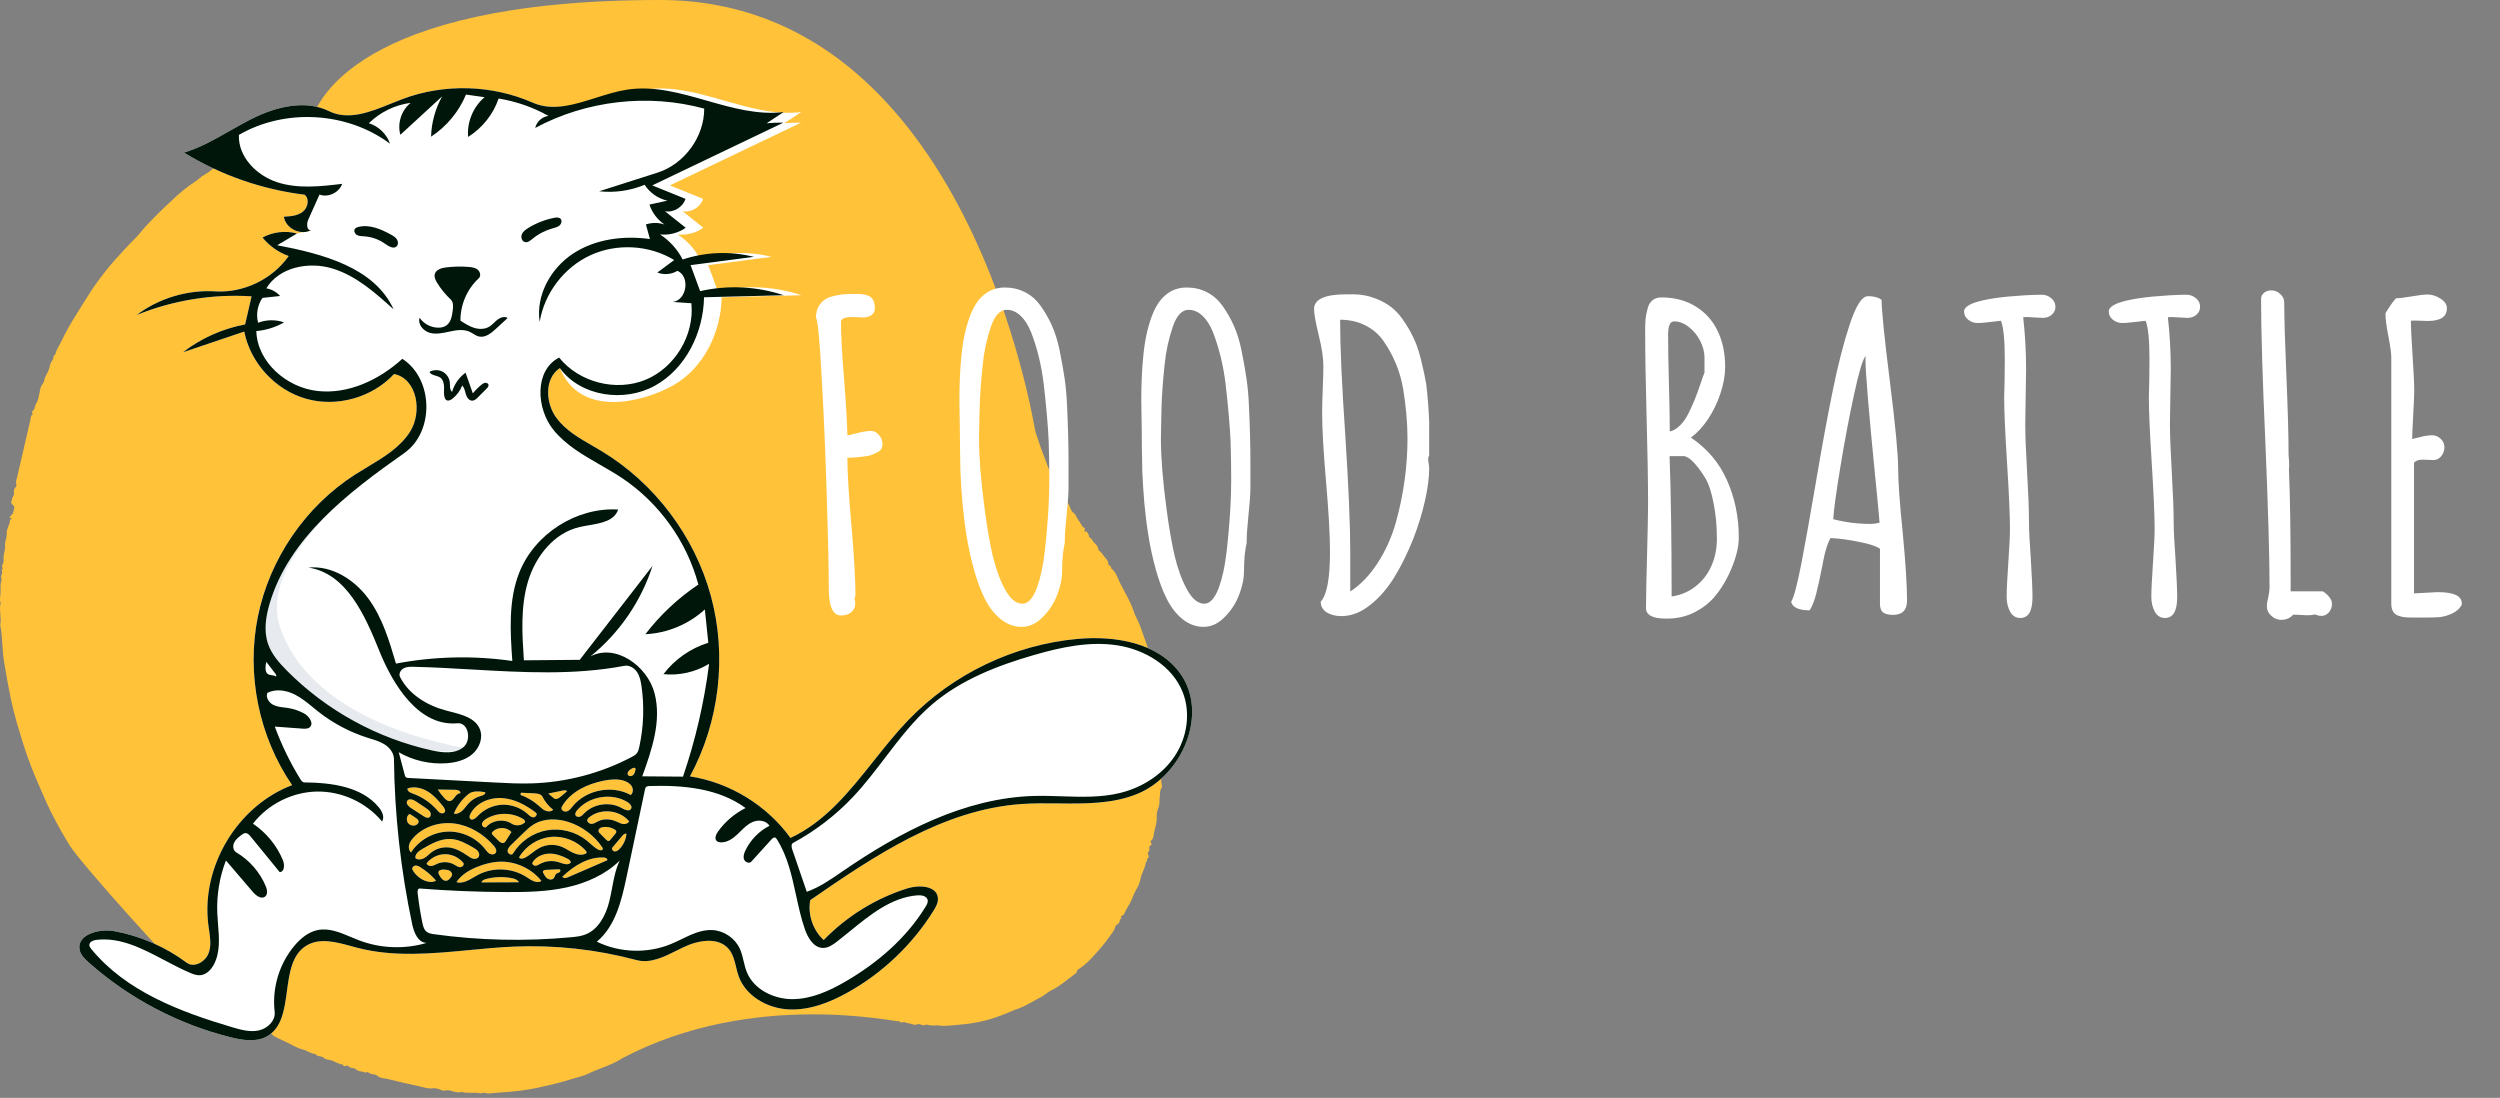 <svg width="378" height="166" viewBox="0 0 378 166" fill="none" xmlns="http://www.w3.org/2000/svg">
<rect x="0" y="0" width="378" height="166" fill="#808080" stroke="none"/>
<path fill-rule="evenodd" clip-rule="evenodd" d="M99.776 0C146.533 0 156.377 64.799 156.569 65.332C156.766 65.882 156.951 66.447 157.131 66.996C157.495 68.111 157.965 69.184 158.33 70.291C158.553 70.966 158.963 71.526 159.238 72.164C159.771 73.382 160.424 74.545 161.188 75.635C161.503 76.066 161.751 76.543 161.923 77.049C162.043 77.436 162.443 77.54 162.616 77.881C162.895 78.434 163.267 78.94 163.59 79.471C163.663 79.658 163.831 79.79 164.03 79.818L163.967 80.345C164.084 80.535 164.124 80.279 164.246 80.324C164.399 80.53 164.617 80.712 164.639 81.026C164.659 81.32 165.003 81.348 165.121 81.605C165.378 82.162 166.095 82.446 166.085 83.178C166.601 83.502 166.854 84.057 167.243 84.493C167.443 84.694 167.565 84.958 167.588 85.239L167.591 85.304C167.589 85.583 168.127 85.52 167.982 85.901C168.807 86.52 169.022 87.532 169.457 88.37C170.156 89.715 170.961 91.014 171.436 92.486C171.673 93.223 172.134 93.92 172.39 94.666C172.966 96.342 173.658 97.982 174.033 99.728C174.187 100.449 174.502 101.137 174.65 101.86L174.821 102.695C175.074 103.95 175.315 105.207 175.475 106.479C175.557 106.765 175.557 107.069 175.474 107.356C175.337 107.682 175.702 107.891 175.732 108.219C175.768 108.607 175.613 108.975 175.725 109.387C175.786 109.615 175.725 109.979 175.796 110.243C176.025 111.1 175.734 111.984 175.984 112.835C176.024 113.165 175.989 113.498 175.883 113.812C175.71 114.86 176.026 115.93 175.711 116.954C175.563 117.458 175.535 117.99 175.628 118.506L175.667 118.706C175.695 118.853 175.713 118.997 175.641 119.096C175.353 119.489 175.427 119.953 175.37 120.382L175.359 120.454C175.277 120.935 175.362 121.439 175.217 121.93C175.018 122.41 174.907 122.921 174.887 123.44C174.961 124.32 174.665 125.11 174.483 125.927C174.393 126.335 174.467 126.821 174.018 127.124C173.79 127.279 174.329 127.578 174.002 127.805L173.963 127.829C173.723 127.964 173.734 128.182 173.802 128.444C173.863 128.683 173.445 128.849 173.565 129.094C173.685 129.338 173.739 129.695 173.599 129.74C173.25 129.855 173.605 130.234 173.311 130.306C173.283 130.322 173.263 130.35 173.258 130.383C173.158 131.302 172.566 132.056 172.419 132.975C172.309 133.523 172.095 134.046 171.79 134.516C171.537 134.969 171.322 135.442 171.147 135.93C170.819 136.752 170.257 137.438 169.941 138.255C169.855 138.477 169.282 138.403 169.573 138.857C169.239 138.975 169.34 139.321 169.206 139.538C169.058 139.701 168.885 139.841 168.694 139.952C168.571 140.438 168.334 140.889 168.004 141.267C167.426 142.112 166.796 142.919 166.116 143.685L165.555 144.313C164.804 145.151 164.03 145.971 163.041 146.549C162.787 146.698 162.902 146.979 162.693 147.132C161.481 148.027 160.364 149.042 158.985 149.721C158.407 150.005 157.913 150.509 157.322 150.805C156.204 151.366 155.166 152.065 153.97 152.502L153.757 152.577C152.995 152.83 152.245 153.214 151.472 153.493C149.883 154.117 148.225 154.548 146.533 154.777L145.49 154.892C144.562 154.995 143.633 155.089 142.696 155.115C142.252 155.127 141.827 154.986 141.421 155.037C141.025 155.087 140.624 155.055 140.242 154.942C139.94 154.858 139.684 155.117 139.359 154.978C139.109 154.822 138.8 154.798 138.531 154.912L138.478 154.937C138.323 155.026 138.02 154.861 137.785 154.808C137.442 154.76 137.106 154.677 136.781 154.56C136.528 154.443 136.207 154.818 136.031 154.419C135.713 154.667 114.05 149.519 94.151 159.973C92.531 161.046 90.634 161.518 88.903 162.351C88.098 162.74 87.193 162.917 86.327 163.183L86.142 163.241C84.612 163.735 83.043 164.073 81.477 164.425C80.038 164.737 78.58 164.953 77.112 165.074C76.057 165.169 74.997 165.213 73.945 165.328C73.518 165.375 73.099 165.074 72.682 165.332C71.743 165.077 70.758 165.387 69.822 165.098C69.2 165.282 68.615 165.054 68.043 164.886C67.606 164.756 67.194 165.025 66.753 164.834C66.352 164.625 65.902 164.525 65.449 164.545C64.698 164.66 64.044 164.384 63.359 164.238C61.769 163.9 60.184 163.534 58.605 163.14C58.088 163.011 57.508 163.061 57.065 162.665C56.676 162.318 56.062 162.536 55.681 162.126C55.541 161.977 55.364 162.266 55.154 162.153C54.744 161.933 54.218 162.078 53.835 161.682C53.552 161.388 53.017 161.587 52.703 161.232L52.662 161.18C52.477 160.923 51.988 161.529 51.843 160.957C51.26 160.912 50.776 160.593 50.255 160.375C49.825 160.195 49.316 160.297 48.928 159.922C48.596 159.602 47.97 159.837 47.684 159.358C46.981 159.352 46.464 158.827 45.795 158.689C45.287 158.555 44.799 158.355 44.345 158.092C43.624 157.722 42.893 157.373 42.156 157.042C41.892 156.919 41.634 156.781 41.385 156.63C41.245 156.548 41.211 156.367 41.011 156.323C39.748 156.043 38.685 155.307 37.606 154.662C36.99 154.344 36.401 153.978 35.844 153.566L35.66 153.427C35.497 153.287 35.158 153.218 35.015 153.023C34.616 152.481 34.018 152.215 33.477 151.889L33.387 151.834C33.082 151.655 32.804 151.431 32.563 151.172C32.518 151.122 32.499 151.015 32.451 151.003C31.552 150.781 31.015 150.038 30.327 149.519C29.736 149.073 29.219 148.529 28.636 148.074L28.414 147.908C27.052 146.934 12.139 130.524 10.449 127.693L9.966 126.882C9.483 126.07 9.006 125.252 8.566 124.418L8.192 123.708C7.818 122.997 7.45 122.28 7.125 121.551L6.69 120.578C5.822 118.63 4.973 116.673 4.249 114.662C3.603 112.868 3.069 111.045 2.529 109.22C2.184 108.048 1.892 106.871 1.645 105.677C1.251 103.77 0.899 101.854 0.591 99.931C0.303 98.12 0.409 96.282 0.025 94.492C0.277 93.392 -0.187 92.276 0.101 91.178C-0.112 90.636 0.075 90.073 0.095 89.538C0.116 88.987 -0.008 88.409 0.213 87.849C0.313 87.595 0.08 87.29 0.207 86.98C0.345 86.722 0.361 86.415 0.25 86.144C0.625 85.972 0.178 85.706 0.334 85.461C0.502 85.195 0.576 84.88 0.545 84.567C0.435 83.867 0.839 83.22 0.768 82.587C0.694 81.939 1.014 81.391 1.013 80.81L1.009 80.701C0.954 79.94 1.498 79.366 1.516 78.646C1.518 78.583 1.667 78.525 1.749 78.462C1.722 78.3 1.543 78.337 1.416 78.21C1.619 78.034 1.797 77.831 1.944 77.606C2.055 77.298 2.134 76.979 2.18 76.655L1.664 75.989C1.854 75.608 1.788 75.262 2.042 74.963C2.153 74.832 2.091 74.434 2.105 74.158C2.123 73.796 2.588 73.581 2.475 73.296C2.389 72.967 2.417 72.619 2.555 72.308C3.22 69.377 3.897 66.448 4.587 63.522C4.659 63.209 4.596 62.814 4.982 62.631C4.56 62.195 5.223 62.043 5.233 61.698C5.287 61.376 5.411 61.069 5.597 60.8C5.861 60.296 5.885 59.671 6.035 59.103C6.074 58.702 6.226 58.32 6.473 58.001C6.73 57.735 6.693 57.272 6.887 56.898C7.16 56.447 7.372 55.961 7.516 55.454C7.56 55.089 7.705 54.744 7.936 54.458C8.14 54.232 7.972 53.764 8.37 53.594C8.482 52.939 8.873 52.412 9.163 51.838L9.216 51.729C9.928 50.251 10.728 48.817 11.612 47.434C12.346 46.271 13.061 45.095 13.807 43.939C14.049 43.566 14.307 43.194 14.574 42.84C15.501 41.536 16.499 40.285 17.564 39.092C18.538 38.06 19.466 36.981 20.489 35.989C21.033 35.461 21.478 34.812 22.006 34.252C23.25 32.928 24.527 31.64 25.87 30.417C27.005 29.297 28.246 28.288 29.576 27.406C29.937 27.186 30.234 26.864 30.583 26.62C31.007 26.387 31.413 26.124 31.799 25.833C32.249 25.411 32.8 25.142 33.254 24.75C33.606 24.447 34.17 24.62 34.422 24.073C34.606 23.676 35.294 23.822 35.526 23.357C36.161 23.336 36.457 22.721 37.034 22.519L37.111 22.495C37.719 22.329 38.237 21.839 38.795 21.491C39.333 21.11 39.895 20.766 40.479 20.46C41.575 19.966 42.521 19.214 43.592 18.704C44.614 18.219 45.533 17.509 46.647 17.238C46.91 17.174 46.861 16.942 47.042 16.843C47.231 16.739 47.437 16.808 47.607 16.689C48.312 16.229 53.018 0 99.776 0Z" fill="#FFC239"/>
<path fill-rule="evenodd" clip-rule="evenodd" d="M47.033 34.786C45.469 35.669 43.179 34.543 42.922 32.766C43.92 32.712 44.986 32.635 45.775 32.022C46.563 31.408 46.839 30.05 46.049 29.439C39.613 28.649 33.352 26.463 27.824 23.074C31.599 21.937 34.847 19.538 38.393 17.814C41.938 16.09 46.227 15.07 49.763 16.813C53.236 18.525 57.233 16.341 60.856 14.979C67.157 12.609 74.382 12.807 80.543 15.52C85.038 17.499 92.654 14.287 97.51 13.55C105.441 12.347 113.184 17.905 121.149 16.943C120.294 17.508 119.44 18.073 118.585 18.638C119.427 18.561 120.273 18.53 121.118 18.545C114.508 21.708 107.898 24.87 101.289 28.033C102.963 28.711 104.638 29.388 106.312 30.065C105.918 31.327 104.507 32.179 103.207 31.941C104.253 32.773 105.299 33.605 106.346 34.438C105.229 35.231 103.816 35.596 102.455 35.441C103.904 36.377 105.1 37.701 105.885 39.237C109.338 38.087 113.12 37.946 116.649 38.834C113.46 39.252 110.272 39.671 107.083 40.089C107.565 41.399 108.046 42.711 108.528 44.022C112.693 43.068 117.12 43.285 121.172 44.641C117.154 44.743 113.135 44.845 109.117 44.947C109.023 50.279 106.369 55.715 101.709 58.306C97.048 60.897 87.736 63.201 84.651 55.657C82.29 57.207 82.457 60.933 84.141 63.201C85.824 65.469 88.499 66.724 90.918 68.182C98.955 73.025 105.016 81.046 107.481 90.099C109.947 99.152 108.789 109.138 104.319 117.387C110.346 118.324 115.947 121.754 119.521 126.698C127.217 123.116 131.48 114.945 137.375 108.838C144.082 101.89 153.339 97.462 162.957 96.6C168.647 96.091 175.137 97.188 178.456 101.838C182.771 107.882 178.793 117.28 171.906 120.058C166.447 122.261 160.29 121.153 154.418 121.569C142.61 122.406 132.244 129.368 122.507 136.101C122.11 138.281 122.907 140.641 124.545 142.134C128.027 138.534 132.421 135.822 137.199 134.321C138.966 133.767 141.614 133.911 141.81 135.752C141.884 136.449 141.518 137.11 141.147 137.704C137.961 142.812 133.468 147.098 128.215 150.039C125.443 151.592 122.345 152.795 119.173 152.617C116 152.44 112.769 150.608 111.691 147.619C111.192 146.234 111.138 144.63 110.192 143.502C108.592 141.592 105.519 142.164 103.277 143.248C101.034 144.333 98.643 145.808 96.237 145.164C90.221 143.555 83.96 142.866 77.738 143.126C69.814 143.458 61.74 145.302 54.063 143.312C51.498 142.647 48.629 141.599 46.356 142.962C41.879 145.648 44.899 154.246 40.306 156.728C38.679 157.608 36.685 157.283 34.89 156.838C26.958 154.869 19.517 150.948 13.409 145.519C12.82 144.996 12.213 144.408 12.048 143.638C11.553 141.327 14.963 140.366 17.287 140.794C21.234 141.52 25.009 143.166 28.228 145.563C29.356 146.403 31.073 145.423 31.551 144.099C32.029 142.776 31.701 141.319 31.514 139.925C30.335 131.118 35.861 121.858 44.172 118.712C39.14 111.37 37.227 101.962 38.991 93.237C40.755 84.512 46.172 76.586 53.662 71.775C56.653 69.853 60.091 68.281 61.997 65.279C63.904 62.278 63.067 57.242 59.579 56.55C56.293 60.109 50.947 61.615 46.287 60.294C41.626 58.972 37.865 54.886 36.935 50.132C33.842 51.176 30.748 52.221 27.655 53.266C30.401 51.15 33.652 49.695 37.06 49.058C37.387 47.641 37.714 46.224 38.041 44.807C32.138 44.426 26.152 45.398 20.672 47.626C24.044 45.087 28.334 43.798 32.547 44.056C36.831 44.318 41.187 42.222 43.654 38.709C42.11 38.167 40.723 37.187 39.695 35.913C41.27 35.059 43.176 34.837 44.905 35.308M77.315 127.721C77.034 127.995 76.731 128.32 76.751 128.711C76.771 129.103 77.358 129.395 77.561 129.06C78.668 127.227 80.591 125.91 82.699 125.54C84.808 125.171 87.065 125.757 88.728 127.105C89.308 127.575 89.826 128.137 90.489 128.481C90.727 128.605 91.136 128.608 91.146 128.339C91.149 128.251 91.098 128.171 91.049 128.098C89.855 126.338 88.069 124.987 86.051 124.316C84.282 123.728 82.231 123.691 80.649 124.677C80.075 125.035 79.585 125.511 79.099 125.984C78.504 126.563 77.91 127.142 77.315 127.721ZM68.735 124.519C66.444 124.216 63.978 124.985 62.453 126.72C62.184 127.026 61.94 127.37 61.847 127.767C61.755 128.164 61.842 128.623 62.149 128.89C63.329 127.057 65.426 125.848 67.603 125.745C69.781 125.642 71.982 126.648 73.329 128.362C73.54 128.63 73.741 128.923 74.04 129.087C74.339 129.251 74.774 129.23 74.956 128.942C75.174 128.597 74.911 128.157 74.642 127.851C73.121 126.112 71.025 124.822 68.735 124.519ZM84.892 122.174C84.856 122.561 85.368 122.802 85.736 122.675C86.104 122.548 86.347 122.21 86.594 121.909C88.641 119.404 92.54 118.65 95.375 120.21C95.746 119.896 95.768 119.294 95.519 118.875C95.27 118.457 94.816 118.2 94.353 118.052C93.349 117.731 92.258 117.841 91.226 118.05C88.781 118.544 86.311 119.703 85.026 121.841C84.963 121.944 84.903 122.054 84.892 122.174ZM75.28 130.299C74.275 130.369 73.292 130.635 72.351 130.995C71.051 131.492 69.771 132.217 69.01 133.383C70.126 133.699 71.196 132.867 72.216 132.314C74.502 131.072 77.469 131.201 79.64 132.635C80.321 133.084 81.197 133.666 81.861 133.191C80.307 131.243 77.766 130.126 75.28 130.299ZM79.408 129.671C80.17 129.274 80.78 128.629 81.536 128.22C82.577 127.657 83.874 127.592 84.966 128.048C85.559 128.296 86.084 128.683 86.669 128.951C87.253 129.218 87.949 129.357 88.531 129.085C88.596 129.055 88.663 129.015 88.69 128.949C88.734 128.842 88.656 128.726 88.579 128.639C87.276 127.152 85.235 126.346 83.268 126.543C81.3 126.739 79.458 127.932 78.475 129.648C78.68 129.918 79.108 129.828 79.408 129.671ZM64.145 129.742C64.553 129.51 64.873 129.151 65.246 128.866C65.993 128.296 66.965 128.033 67.898 128.142C68.938 128.262 69.876 128.812 70.736 129.41C70.987 129.584 71.244 129.768 71.542 129.837C71.841 129.906 72.196 129.831 72.364 129.576C72.531 129.323 72.464 128.97 72.286 128.726C72.107 128.481 71.839 128.32 71.578 128.167C70.515 127.544 69.391 126.92 68.161 126.857C66.622 126.778 65.193 127.579 63.862 128.356C63.323 128.671 62.703 129.147 62.817 129.762C63.187 130.052 63.736 129.974 64.145 129.742ZM71.073 123.779C71.35 124.138 71.894 123.753 72.201 123.418C73.145 122.386 74.506 121.747 75.903 121.68C77.301 121.613 78.717 122.119 79.756 123.055C80.018 123.292 80.294 123.571 80.647 123.58C80.999 123.59 81.317 123.098 81.038 122.883C79.54 121.732 77.797 120.792 75.912 120.667C74.028 120.543 71.997 121.389 71.124 123.064C71.007 123.288 70.918 123.579 71.073 123.779ZM87.736 123.464C87.984 123.359 88.167 123.145 88.357 122.953C89.807 121.495 92.264 121.168 94.044 122.198C94.489 122.456 95.159 122.74 95.418 122.295C95.634 121.925 95.249 121.493 94.882 121.271C92.487 119.819 89.074 120.372 87.26 122.506C87.076 122.723 86.898 123.021 87.025 123.277C87.145 123.519 87.487 123.569 87.736 123.464ZM89.059 123.601C88.957 123.687 88.854 123.783 88.811 123.91C88.69 124.265 89.121 124.597 89.494 124.567C89.868 124.537 90.185 124.297 90.524 124.138C91.35 123.748 92.343 123.841 93.181 124.203C93.513 124.346 93.834 124.531 94.192 124.585C94.549 124.639 94.966 124.52 95.129 124.198C93.708 122.436 90.796 122.15 89.059 123.601ZM66.59 122.925C66.803 123.025 67.092 123.006 67.228 122.815C67.414 122.556 67.215 122.203 67.018 121.953C66.351 121.105 65.634 120.27 64.717 119.701C63.8 119.132 62.646 118.859 61.625 119.207C61.521 119.584 61.99 119.841 62.359 119.97C63.782 120.465 65.073 121.333 66.069 122.463C66.224 122.638 66.378 122.826 66.59 122.925ZM79.158 123.871C77.48 122.801 75.189 122.782 73.493 123.825C73.198 124.006 72.896 124.261 72.873 124.606C72.85 124.951 73.319 125.272 73.551 125.015C74.488 123.983 76.2 123.768 77.362 124.538C77.933 124.916 78.752 124.865 79.271 124.418C79.516 124.393 79.366 124.004 79.158 123.871ZM91.367 129.663C88.982 129.502 86.763 130.905 85.032 132.553C85.158 132.844 85.588 132.767 85.879 132.641C87.85 131.788 89.822 130.935 91.793 130.082C91.941 129.886 91.612 129.679 91.367 129.663ZM68.671 130.725C68.964 130.891 69.251 131.117 69.588 131.118C69.926 131.118 70.26 130.712 70.046 130.451C69.373 129.63 68.314 129.139 67.252 129.156C66.191 129.172 65.148 129.695 64.5 130.536C64.58 130.842 64.954 130.983 65.267 130.937C65.579 130.891 65.855 130.715 66.145 130.59C66.947 130.242 67.91 130.294 68.671 130.725ZM80.496 130.501C80.469 130.736 80.735 130.915 80.971 130.902C81.207 130.89 81.414 130.751 81.621 130.638C82.49 130.159 83.56 130.061 84.501 130.373C85.104 130.574 85.857 130.901 86.292 130.438C86.33 130.174 86.065 129.974 85.829 129.848C84.984 129.399 84.053 129.059 83.095 129.068C82.138 129.077 81.15 129.479 80.603 130.265C80.553 130.336 80.506 130.414 80.496 130.501ZM78.716 120.197C79.702 120.55 80.62 121.091 81.406 121.782C81.731 122.067 82.041 122.383 82.434 122.56C82.828 122.738 83.338 122.743 83.646 122.44C82.965 121.918 82.406 121.238 82.024 120.468C81.818 120.054 81.27 119.978 80.808 119.956C80.133 119.923 79.458 119.89 78.783 119.857C78.712 119.953 78.686 120.081 78.716 120.197ZM69.911 122.568C70.259 122.242 70.516 121.832 70.838 121.48C71.338 120.934 71.996 120.535 72.71 120.345C73.019 120.263 73.424 120.105 73.377 119.789C72.504 119.638 71.507 119.515 70.818 120.073C69.854 120.855 69.089 121.881 68.616 123.029C69.081 123.132 69.562 122.893 69.911 122.568ZM62.147 122.172C62.773 122.58 63.399 122.988 64.025 123.396C64.29 123.568 64.628 123.745 64.903 123.589C65.158 123.444 65.197 123.07 65.064 122.808C64.931 122.547 64.677 122.371 64.434 122.207C63.924 121.864 63.415 121.521 62.905 121.178C62.478 120.891 61.783 120.662 61.551 121.121C61.351 121.516 61.775 121.93 62.147 122.172ZM75.326 127.075C75.566 127.313 75.901 127.57 76.206 127.424C76.344 127.358 76.434 127.221 76.516 127.091C76.787 126.662 77.059 126.233 77.33 125.804C76.62 125.014 75.225 124.993 74.491 125.761C74.434 125.82 74.379 125.888 74.369 125.969C74.353 126.097 74.453 126.208 74.544 126.299C74.805 126.558 75.066 126.816 75.326 127.075ZM64.373 133.208C64.882 133.387 65.482 133.439 65.931 133.14C65.255 132.363 64.463 131.687 63.589 131.142C63.341 130.987 63.062 130.838 62.773 130.879C62.483 130.92 62.227 131.249 62.367 131.505C62.797 132.292 63.526 132.911 64.373 133.208ZM92.301 126.96C92.542 126.669 92.782 126.379 93.023 126.088C93.106 125.988 93.193 125.875 93.188 125.745C93.181 125.58 93.03 125.462 92.887 125.38C92.387 125.099 91.796 124.982 91.227 125.051C91.009 125.077 90.782 125.136 90.629 125.293C90.476 125.45 90.432 125.729 90.586 125.885C90.935 126.239 91.284 126.593 91.634 126.947C91.748 127.062 91.892 127.188 92.051 127.153C92.156 127.13 92.233 127.043 92.301 126.96ZM67.198 120.68C67.414 120.912 67.685 121.15 68.001 121.124C68.679 121.068 68.897 119.899 69.574 119.963C69.756 119.663 69.26 119.423 68.91 119.418C68.003 119.403 67.096 119.389 66.19 119.375C66.486 119.839 66.824 120.276 67.198 120.68ZM72.798 133.423C74.683 133.414 76.569 133.406 78.456 133.398C78.29 133.025 77.848 132.874 77.448 132.791C76.14 132.52 74.767 132.561 73.477 132.911C73.189 132.989 72.859 133.13 72.798 133.423ZM84.442 131.438C83.818 131.466 83.194 131.495 82.57 131.523C82.369 131.532 82.11 131.59 82.085 131.79C82.074 131.88 82.119 131.966 82.163 132.044C82.328 132.344 82.503 132.656 82.788 132.844C83.074 133.033 83.503 133.052 83.725 132.791C83.895 132.592 83.909 132.281 84.112 132.115C84.242 132.007 84.424 131.986 84.568 131.899C84.713 131.811 84.805 131.584 84.671 131.481C84.608 131.433 84.521 131.435 84.442 131.438ZM68.285 132.482C68.452 132.222 68.294 131.854 68.035 131.686C67.775 131.519 67.45 131.499 67.142 131.483C66.801 131.467 66.352 131.529 66.291 131.865C66.262 132.025 66.343 132.182 66.422 132.324C66.653 132.742 66.993 133.22 67.468 133.173C67.837 133.137 68.086 132.794 68.285 132.482ZM92.935 128.74C93.215 128.763 93.466 128.573 93.662 128.372C94.261 127.76 94.643 126.938 94.723 126.084C94.525 125.958 94.282 126.154 94.13 126.334C93.62 126.938 93.11 127.541 92.599 128.144C92.418 128.359 92.655 128.717 92.935 128.74ZM61.721 124.466C62.006 124.822 62.554 124.933 62.956 124.716C63.161 124.606 63.334 124.385 63.293 124.155C63.257 123.951 63.071 123.812 62.899 123.695C62.651 123.526 62.403 123.357 62.154 123.188C62.079 123.136 61.992 123.082 61.902 123.1C61.84 123.113 61.79 123.159 61.748 123.206C61.449 123.55 61.437 124.11 61.721 124.466ZM83.758 120.707C84.056 120.957 84.497 120.699 84.793 120.446C85.114 120.172 85.435 119.898 85.756 119.624C85.574 119.45 85.284 119.489 85.038 119.54C84.323 119.688 83.609 119.835 82.895 119.983C83.182 120.224 83.47 120.466 83.758 120.707ZM94.977 117.203C95.156 117.427 95.535 117.378 95.741 117.178C95.947 116.978 96.023 116.683 96.083 116.402C96.097 116.334 96.11 116.261 96.082 116.198C96.01 116.038 95.772 116.086 95.613 116.16C95.185 116.36 94.68 116.834 94.977 117.203Z" fill="white"/>
<path fill-rule="evenodd" clip-rule="evenodd" d="M38.99 93.238C40.755 84.513 46.786 77.209 54.275 72.398C50.489 77.589 38.869 86.101 42.604 95.584C48.574 110.743 71.798 113.127 70.99 113.292C57.254 116.092 37.677 99.734 38.99 93.238Z" fill="#E7EAEE"/>
<path fill-rule="evenodd" clip-rule="evenodd" d="M82.928 17.524C81.973 17.64 81.131 18.405 80.924 19.345C88.66 15.186 98.003 14.117 106.478 16.421C106.485 20.695 103.487 24.806 99.415 26.105L90.588 28.921C92.916 29.179 95.309 28.838 97.472 27.938C98.241 29.149 99.507 30.034 100.909 30.339L98.196 30.934C98.596 32.153 99.412 33.231 100.478 33.946C99.574 33.636 98.568 33.633 97.662 33.937L98.269 36.144C94.268 35.589 89.993 36.133 86.623 38.361C83.252 40.588 80.99 44.682 81.597 48.675C82.308 44.333 85.283 40.427 89.28 38.588C93.277 36.749 98.18 37.032 101.939 39.318L99.389 41.206C100.369 41.596 101.529 41.496 102.428 40.946C104.391 41.814 103.847 45.406 101.715 45.654L104.535 45.851C105.024 50.646 102.062 55.591 97.603 57.423C93.144 59.255 87.561 57.82 84.538 54.066C80.784 55.983 81.048 61.791 83.722 65.048C85.59 67.321 88.161 68.798 90.737 70.277C91.851 70.917 92.966 71.557 94.025 72.263C99.65 76.01 103.843 81.853 105.592 88.382C102.538 90.427 99.82 92.975 97.583 95.892C100.893 95.738 104.134 94.388 106.575 92.147L107.096 97.189C104.417 98.014 102.009 99.698 100.315 101.932C102.703 102.176 105.166 101.618 107.216 100.369C106.482 106.17 105.157 111.896 103.267 117.43L97.109 117.379C98.57 113.341 100.05 108.996 98.973 104.839C97.897 100.682 93.068 97.25 89.268 99.25C93.639 95.727 96.948 90.904 98.664 85.559L87.657 99.766L79.211 99.838C78.945 95.858 78.69 91.78 79.821 87.955C80.952 84.13 83.777 80.55 87.669 79.678C88.091 79.583 88.541 79.506 88.996 79.428C90.898 79.102 92.904 78.759 93.463 77.04C87.154 76.672 80.829 80.711 78.509 86.59C76.855 90.778 77.146 95.447 77.463 99.94C71.631 99.098 65.658 99.234 59.87 100.338C58.865 96.912 57.823 93.41 55.715 90.529C53.607 87.648 50.185 85.463 46.633 85.819C52.353 86.669 55.187 93.026 57.344 98.392C59.501 103.758 63.417 109.887 69.176 109.356C70.816 109.204 71.338 111.898 70.081 112.963C68.824 114.027 66.956 113.824 65.347 113.472C57.059 111.658 49.321 107.403 43.351 101.375C42.188 100.201 41.065 98.917 40.527 97.355C39.864 95.427 40.173 93.299 40.743 91.342C43.654 81.345 52.614 74.495 61.128 68.501C65.709 65.277 65.544 57.286 60.835 54.253C57.349 57.42 52.701 59.636 48.019 59.119C43.337 58.602 38.906 54.769 38.755 50.06C40.225 49.931 41.666 49.479 42.948 48.747C41.69 48.3 40.272 48.319 39.027 48.8C38.688 47.531 38.935 46.118 39.685 45.04L42.354 44.755C41.818 44.148 41.069 43.732 40.27 43.597C42.197 40.387 46.668 39.509 50.252 40.593C53.835 41.678 56.737 44.263 59.513 46.774C56.618 40.427 48.768 38.381 41.914 37.08L44.905 35.308C43.176 34.837 41.27 35.059 39.695 35.913C40.723 37.187 42.11 38.167 43.654 38.709C41.187 42.222 36.831 44.318 32.547 44.056C28.334 43.798 24.044 45.087 20.672 47.626C26.152 45.398 32.138 44.426 38.041 44.807L37.06 49.058C33.652 49.695 30.401 51.15 27.655 53.266L36.935 50.132C37.865 54.886 41.626 58.972 46.287 60.294C50.947 61.615 56.293 60.109 59.579 56.55C63.067 57.242 63.904 62.278 61.997 65.279C60.488 67.656 58.018 69.136 55.57 70.604C54.927 70.99 54.285 71.375 53.662 71.775C46.172 76.586 40.755 84.512 38.991 93.237C37.227 101.962 39.14 111.37 44.172 118.712C35.861 121.858 30.335 131.118 31.514 139.925C31.541 140.127 31.571 140.33 31.601 140.534C31.779 141.738 31.96 142.968 31.551 144.099C31.073 145.423 29.356 146.403 28.228 145.563C25.009 143.166 21.234 141.52 17.287 140.794C14.963 140.366 11.553 141.327 12.048 143.638C12.213 144.408 12.82 144.996 13.409 145.519C19.517 150.948 26.958 154.869 34.89 156.838C36.685 157.283 38.679 157.608 40.306 156.728C42.622 155.476 43.002 152.67 43.385 149.85C43.76 147.078 44.137 144.294 46.356 142.962C48.361 141.76 50.83 142.434 53.145 143.066L53.146 143.066C53.455 143.15 53.761 143.234 54.063 143.312C59.568 144.739 65.275 144.195 70.986 143.65C73.24 143.435 75.495 143.22 77.738 143.126C83.96 142.866 90.221 143.555 96.237 145.164C98.332 145.725 100.415 144.679 102.399 143.684C102.694 143.536 102.986 143.389 103.277 143.248C105.519 142.164 108.592 141.592 110.192 143.502C110.825 144.257 111.059 145.224 111.293 146.197V146.197H111.294V146.198V146.198L111.294 146.198V146.199V146.199H111.294V146.2V146.2C111.41 146.68 111.526 147.162 111.691 147.619C112.769 150.608 116 152.44 119.173 152.617C122.345 152.795 125.443 151.592 128.215 150.039C133.468 147.098 137.961 142.812 141.147 137.704C141.518 137.11 141.884 136.449 141.81 135.752C141.614 133.911 138.966 133.767 137.199 134.321C132.421 135.822 128.027 138.534 124.545 142.134C122.907 140.641 122.11 138.281 122.507 136.101C132.244 129.368 142.61 122.406 154.418 121.569C156.269 121.438 158.149 121.458 160.026 121.478C164.103 121.523 168.168 121.566 171.906 120.058C178.793 117.28 182.771 107.882 178.456 101.838C175.137 97.188 168.647 96.091 162.957 96.6C153.339 97.462 144.082 101.89 137.375 108.838C135.512 110.768 133.812 112.905 132.115 115.037C128.442 119.652 124.785 124.248 119.521 126.698C115.947 121.754 110.346 118.324 104.319 117.387C108.789 109.138 109.947 99.152 107.481 90.099C105.016 81.046 98.955 73.025 90.918 68.182C90.481 67.918 90.034 67.661 89.587 67.403L89.587 67.403C87.563 66.237 85.519 65.058 84.141 63.201C82.457 60.933 82.29 57.207 84.651 55.657C87.791 59.966 94.382 60.897 99.042 58.306C103.702 55.715 106.357 50.279 106.45 44.947L118.506 44.641C114.453 43.285 110.026 43.068 105.861 44.022L104.417 40.089L113.982 38.834C110.453 37.946 106.671 38.087 103.218 39.237C102.434 37.701 101.238 36.377 99.788 35.441C101.149 35.596 102.562 35.231 103.679 34.438L100.541 31.941C101.841 32.179 103.252 31.327 103.645 30.065L98.622 28.033L118.451 18.545C117.606 18.53 116.76 18.561 115.919 18.638L118.482 16.943C114.569 17.416 110.709 16.314 106.853 15.214C102.863 14.075 98.877 12.938 94.843 13.55C93.258 13.791 91.663 14.295 90.077 14.796C86.805 15.831 83.57 16.853 80.543 15.52C74.382 12.807 67.157 12.609 60.856 14.979C60.299 15.188 59.733 15.417 59.162 15.649C56.016 16.921 52.702 18.262 49.763 16.813C46.227 15.07 41.938 16.09 38.393 17.814C37.148 18.419 35.94 19.107 34.733 19.795C32.502 21.066 30.274 22.336 27.824 23.074C33.352 26.463 39.613 28.649 46.049 29.439C46.839 30.05 46.563 31.408 45.775 32.022C44.986 32.635 43.92 32.712 42.922 32.766C43.179 34.543 45.469 35.669 47.033 34.786C46.376 34.908 46.327 33.841 46.6 33.231L48.304 29.423C49.627 29.909 51.274 29.129 51.737 27.797C48.46 28.192 45.06 28.575 41.92 27.556C38.781 26.537 35.976 23.692 36.123 20.395C43.114 16.344 52.499 16.893 58.971 21.73C58.471 20.272 57.243 19.083 55.769 18.632C57.471 16.957 59.731 15.857 62.099 15.551C60.692 16.665 60.047 18.655 60.534 20.383L66.853 14.571C65.816 16.429 65.236 18.54 65.176 20.667C67.519 19.135 69.386 16.886 70.46 14.3L73.27 14.695C71.549 16.148 70.591 18.459 70.776 20.704C72.918 19.372 74.579 17.284 75.393 14.897C78.033 15.324 80.596 16.217 82.928 17.524ZM160.571 120.402C159.158 120.355 157.744 120.308 156.338 120.348C145.874 120.645 136.146 125.742 127.512 131.662L127.423 131.723L127.325 131.79L127.155 131.907L127.148 131.911C125.51 133.038 123.855 134.176 121.985 134.841L119.788 128.437C119.67 128.094 119.597 127.621 119.917 127.448C123.277 125.632 126.345 123.276 128.968 120.5C130.715 118.65 132.266 116.618 133.814 114.587C136.007 111.712 138.196 108.842 140.937 106.502C145.315 102.766 150.826 100.628 156.355 99.033C160.448 97.853 164.736 96.927 168.945 97.575C173.155 98.224 177.299 100.736 178.843 104.705C180.069 107.858 179.469 111.577 177.58 114.383C175.691 117.19 172.624 119.099 169.338 119.9C166.48 120.597 163.528 120.499 160.571 120.402ZM40.17 133.967C40.392 134.494 40.531 135.196 40.09 135.558C39.52 136.023 38.714 135.423 38.236 134.864L34.161 130.103C33.185 132.639 32.738 135.376 32.855 138.091C32.878 138.635 32.923 139.187 32.967 139.741V139.741L32.968 139.742V139.742V139.743V139.743C33.138 141.863 33.31 144.012 32.328 145.851C31.898 146.657 31.165 147.397 30.252 147.456C29.735 147.49 29.232 147.301 28.754 147.099C27.446 146.546 26.157 145.866 24.869 145.186C21.551 143.436 18.237 141.688 14.604 142.105C14.108 142.162 13.491 142.407 13.51 142.906C13.519 143.129 13.665 143.321 13.806 143.494C19.043 149.89 27.233 152.991 35.16 155.333C36.457 155.716 37.823 156.089 39.144 155.798C40.464 155.507 41.689 154.317 41.53 152.975C41.108 149.423 42.221 145.715 44.529 142.982C45.45 141.891 46.615 140.92 48.013 140.63C49.731 140.273 51.409 140.981 53.062 141.678C53.487 141.857 53.91 142.035 54.331 142.194C57.562 143.416 61.194 143.549 64.506 142.568C63.211 142.551 62.589 140.998 62.321 139.731C60.582 131.524 59.658 123.145 59.566 114.756C59.556 113.844 58.916 113.037 58.144 112.551C57.491 112.139 56.746 111.91 56.005 111.683C55.871 111.641 55.737 111.6 55.603 111.558C52.906 110.703 50.364 109.36 48.139 107.612C47.858 107.392 47.582 107.166 47.306 106.938C46.454 106.238 45.601 105.538 44.623 105.036C43.328 104.371 41.726 104.1 40.428 104.759C40.138 105.449 40.662 106.251 41.332 106.584C41.839 106.836 42.408 106.905 42.975 106.973C43.157 106.995 43.338 107.017 43.517 107.044C44.37 107.177 45.201 107.455 45.962 107.863C46.761 108.291 47.518 109.421 46.806 109.982C46.514 110.212 46.104 110.196 45.733 110.169L41.549 109.861C42.569 112.636 43.87 115.308 45.424 117.823C45.564 118.048 45.75 118.299 46.016 118.302C50.114 118.339 54.692 118.913 57.289 122.084C57.782 122.685 58.186 123.553 57.764 124.206C55.382 121.331 51.658 119.618 47.925 119.683C44.193 119.747 40.53 121.587 38.249 124.543C40.262 125.89 41.862 127.845 42.785 130.084C43.063 130.761 43.012 131.867 42.281 131.852L37.889 126.474C37.692 126.234 37.456 125.973 37.146 125.963C36.898 125.956 36.678 126.115 36.481 126.267C36.054 126.595 35.61 126.943 35.388 127.433C35.164 127.924 35.248 128.599 35.712 128.872C37.692 130.035 39.281 131.85 40.17 133.967ZM90.242 142.383C93.063 140.03 93.983 136.156 94.74 132.562L97.516 119.392C97.545 119.251 97.579 119.102 97.68 119C97.814 118.865 98.024 118.851 98.213 118.845C103.273 118.692 108.659 119.174 112.733 122.176C111.071 123.001 109.617 124.243 108.545 125.758C108.243 126.182 107.992 126.821 108.379 127.169C108.525 127.299 108.727 127.346 108.922 127.359C109.893 127.428 110.781 126.822 111.49 126.155C111.643 126.011 111.794 125.863 111.944 125.714C112.491 125.172 113.041 124.629 113.736 124.311C114.621 123.905 115.851 124.019 116.34 124.861C114.761 125.666 113.459 127.004 112.7 128.605C112.502 129.022 112.338 129.504 112.499 129.936C112.659 130.369 113.289 130.623 113.599 130.281L116.65 126.913C116.798 126.75 117.003 126.571 117.209 126.646C117.321 126.687 117.393 126.792 117.457 126.892C119.074 129.43 119.717 132.384 120.362 135.351C120.74 137.088 121.119 138.83 121.695 140.495C122.156 141.828 123.047 143.327 124.459 143.328C125.239 143.328 125.929 142.848 126.546 142.372C127.206 141.862 127.863 141.328 128.523 140.791C131.626 138.266 134.799 135.684 138.707 135.374C139.323 135.326 140.113 135.462 140.257 136.062C140.341 136.411 140.154 136.762 139.966 137.068C137.062 141.823 132.705 145.571 127.893 148.377C125.428 149.814 122.726 151.047 119.874 151.07C117.022 151.092 114.002 149.633 112.924 146.992C112.704 146.454 112.569 145.885 112.435 145.317L112.435 145.317C112.28 144.66 112.124 144.003 111.837 143.395C111.098 141.826 109.459 140.722 107.727 140.626C106.078 140.535 104.562 141.269 103.049 142.002C102.518 142.259 101.986 142.516 101.45 142.738C97.89 144.206 93.703 144.074 90.242 142.383ZM71.415 114.031C70.353 114.936 68.925 115.298 67.533 115.4C65.026 115.584 62.467 114.997 60.29 113.739L61.188 117.138C61.227 117.285 61.273 117.443 61.394 117.533C61.5 117.611 61.64 117.621 61.772 117.628L74.677 118.306C76.559 118.405 78.443 118.504 80.326 118.45C85.608 118.297 90.852 116.918 95.525 114.452C95.795 114.31 96.07 114.158 96.264 113.923C96.496 113.643 96.587 113.276 96.664 112.921C97.319 109.918 97.432 106.798 96.997 103.756C96.89 103.009 96.741 102.242 96.321 101.615C95.901 100.988 95.145 100.53 94.404 100.671C86.809 102.117 79.057 101.67 71.305 101.224H71.305H71.304H71.304H71.303H71.303H71.303C68.381 101.055 65.459 100.887 62.546 100.82C62.026 100.808 61.479 100.805 61.022 101.054C60.565 101.303 60.251 101.894 60.485 102.358C61.814 104.986 64.558 106.663 67.404 107.42C67.609 107.474 67.818 107.528 68.03 107.582C69.871 108.05 71.898 108.565 72.566 110.279C73.074 111.579 72.477 113.124 71.415 114.031ZM92.121 136.306C91.601 138.373 90.506 140.517 88.521 141.292C87.826 141.563 87.074 141.644 86.332 141.713C79.447 142.354 72.489 142.2 65.639 141.254C65.232 141.198 64.802 141.13 64.484 140.868C64.097 140.549 63.966 140.022 63.864 139.531C63.553 138.026 63.312 136.506 63.142 134.979C63.112 134.708 63.187 134.322 63.459 134.343C67.841 134.684 72.237 134.863 76.633 134.88C79.665 134.892 82.722 134.823 85.683 134.172C88.645 133.521 91.533 132.248 93.698 130.124C93.082 131.417 92.817 132.829 92.552 134.243L92.552 134.244V134.244L92.552 134.244V134.245V134.245H92.551V134.246C92.422 134.936 92.292 135.627 92.121 136.306ZM77.315 127.721C77.034 127.995 76.731 128.32 76.751 128.711C76.771 129.103 77.358 129.395 77.561 129.06C78.668 127.227 80.591 125.91 82.699 125.54C84.808 125.171 87.065 125.757 88.728 127.105C88.9 127.245 89.068 127.393 89.235 127.541C89.629 127.891 90.023 128.24 90.489 128.481C90.727 128.605 91.136 128.608 91.146 128.339C91.149 128.251 91.098 128.171 91.049 128.098C89.855 126.338 88.069 124.987 86.051 124.316C84.282 123.728 82.231 123.691 80.649 124.677C80.075 125.035 79.585 125.511 79.099 125.984L77.315 127.721ZM62.453 126.72C63.978 124.985 66.444 124.216 68.735 124.519C71.025 124.822 73.121 126.112 74.642 127.851C74.911 128.157 75.174 128.597 74.956 128.942C74.774 129.23 74.339 129.251 74.04 129.087C73.779 128.944 73.593 128.703 73.41 128.466L73.409 128.464C73.392 128.444 73.376 128.423 73.36 128.402C73.35 128.389 73.34 128.376 73.329 128.362C71.982 126.648 69.781 125.642 67.603 125.745C65.426 125.848 63.329 127.057 62.149 128.89C61.842 128.623 61.755 128.164 61.847 127.767C61.94 127.37 62.184 127.026 62.453 126.72ZM84.892 122.174C84.856 122.561 85.368 122.802 85.736 122.675C86.067 122.561 86.298 122.275 86.52 122C86.544 121.969 86.569 121.939 86.594 121.909C88.641 119.404 92.54 118.65 95.375 120.21C95.746 119.896 95.768 119.294 95.519 118.875C95.27 118.457 94.816 118.2 94.353 118.052C93.349 117.731 92.258 117.841 91.226 118.05C88.781 118.544 86.311 119.703 85.026 121.841C84.963 121.944 84.903 122.054 84.892 122.174ZM72.351 130.995C73.292 130.635 74.275 130.369 75.28 130.299C77.766 130.126 80.307 131.243 81.861 133.191C81.199 133.664 80.327 133.088 79.647 132.639L79.64 132.635C77.469 131.201 74.502 131.072 72.216 132.314C72.037 132.41 71.857 132.516 71.675 132.622C70.82 133.123 69.931 133.644 69.01 133.383C69.771 132.217 71.051 131.492 72.351 130.995ZM79.408 129.671C79.798 129.468 80.148 129.2 80.498 128.932C80.832 128.676 81.166 128.42 81.536 128.22C82.577 127.657 83.874 127.592 84.966 128.048C85.285 128.181 85.584 128.355 85.883 128.528L85.883 128.528C86.141 128.678 86.398 128.827 86.669 128.951C87.253 129.218 87.949 129.357 88.531 129.085C88.596 129.055 88.663 129.015 88.69 128.949C88.734 128.842 88.656 128.726 88.579 128.639C87.276 127.152 85.235 126.346 83.268 126.543C81.3 126.739 79.458 127.932 78.475 129.648C78.68 129.918 79.108 129.828 79.408 129.671ZM64.845 129.204C64.623 129.4 64.401 129.596 64.145 129.742C63.736 129.974 63.187 130.052 62.817 129.762C62.703 129.147 63.323 128.671 63.862 128.356C65.193 127.579 66.622 126.778 68.161 126.857C69.391 126.92 70.515 127.544 71.578 128.167C71.839 128.32 72.107 128.481 72.286 128.726C72.464 128.97 72.531 129.323 72.364 129.576C72.196 129.831 71.841 129.906 71.542 129.837C71.255 129.77 71.006 129.598 70.764 129.429L70.736 129.41C69.876 128.812 68.938 128.262 67.898 128.142C66.965 128.033 65.993 128.296 65.246 128.866C65.108 128.971 64.978 129.087 64.847 129.202L64.847 129.202L64.847 129.202L64.846 129.203H64.846L64.846 129.203L64.846 129.203L64.845 129.203H64.845L64.845 129.204ZM71.073 123.779C71.35 124.138 71.894 123.753 72.201 123.418C73.145 122.386 74.506 121.747 75.903 121.68C77.301 121.613 78.717 122.119 79.756 123.055C79.777 123.074 79.798 123.094 79.82 123.113C80.063 123.335 80.323 123.571 80.647 123.58C80.999 123.59 81.317 123.098 81.038 122.883C79.54 121.732 77.797 120.792 75.912 120.667C74.028 120.543 71.997 121.389 71.124 123.064C71.007 123.288 70.918 123.579 71.073 123.779ZM88.273 123.039C88.111 123.206 87.948 123.374 87.736 123.464C87.487 123.569 87.145 123.519 87.025 123.277C86.898 123.021 87.076 122.723 87.26 122.506C89.074 120.372 92.487 119.819 94.882 121.271C95.249 121.493 95.634 121.925 95.418 122.295C95.159 122.74 94.489 122.456 94.044 122.198C92.264 121.168 89.807 121.495 88.357 122.953C88.329 122.982 88.301 123.01 88.273 123.039ZM89.059 123.601C88.957 123.687 88.854 123.783 88.811 123.91C88.69 124.265 89.121 124.597 89.494 124.567C89.764 124.546 90.005 124.414 90.246 124.282C90.338 124.232 90.43 124.182 90.524 124.138C91.35 123.748 92.343 123.841 93.181 124.203C93.206 124.214 93.231 124.225 93.256 124.236C93.31 124.26 93.364 124.286 93.419 124.311C93.669 124.427 93.92 124.544 94.192 124.585C94.549 124.639 94.966 124.52 95.129 124.198C93.708 122.436 90.796 122.15 89.059 123.601ZM67.228 122.815C67.092 123.006 66.803 123.024 66.59 122.925C66.393 122.833 66.246 122.664 66.102 122.5L66.069 122.463C65.073 121.333 63.782 120.465 62.359 119.97C61.99 119.841 61.521 119.584 61.625 119.207C62.646 118.859 63.8 119.132 64.717 119.701C65.634 120.27 66.351 121.105 67.018 121.953C67.215 122.203 67.414 122.556 67.228 122.815ZM79.158 123.871C77.48 122.801 75.189 122.782 73.493 123.825C73.198 124.006 72.896 124.261 72.873 124.606C72.85 124.951 73.319 125.272 73.551 125.015C74.488 123.983 76.2 123.768 77.362 124.538C77.933 124.916 78.752 124.865 79.271 124.418C79.516 124.393 79.366 124.004 79.158 123.871ZM85.032 132.553C86.763 130.905 88.982 129.502 91.367 129.663C91.612 129.679 91.941 129.886 91.793 130.082L85.879 132.641C85.588 132.767 85.158 132.844 85.032 132.553ZM68.671 130.725C68.729 130.758 68.787 130.793 68.845 130.829C69.08 130.972 69.318 131.117 69.588 131.118C69.926 131.118 70.26 130.712 70.046 130.451C69.373 129.63 68.314 129.139 67.252 129.156C66.191 129.172 65.148 129.695 64.5 130.536C64.58 130.842 64.954 130.983 65.267 130.937C65.492 130.904 65.698 130.803 65.904 130.703C65.984 130.664 66.064 130.625 66.145 130.59C66.947 130.242 67.91 130.294 68.671 130.725ZM80.971 130.902C80.735 130.915 80.469 130.736 80.496 130.501C80.506 130.414 80.553 130.336 80.603 130.265C81.15 129.479 82.138 129.077 83.095 129.068C84.053 129.059 84.984 129.399 85.829 129.848C86.065 129.974 86.33 130.174 86.292 130.438C85.9 130.855 85.251 130.631 84.686 130.436C84.623 130.415 84.561 130.393 84.501 130.373C83.56 130.061 82.49 130.159 81.621 130.638C81.591 130.654 81.562 130.671 81.531 130.688C81.354 130.789 81.173 130.891 80.971 130.902ZM78.716 120.197C79.702 120.55 80.62 121.091 81.406 121.782C81.461 121.83 81.515 121.879 81.57 121.928L81.57 121.928H81.57C81.838 122.17 82.108 122.413 82.434 122.56C82.828 122.738 83.338 122.743 83.646 122.44C82.965 121.918 82.406 121.238 82.024 120.468C81.818 120.054 81.27 119.978 80.808 119.956L78.783 119.857C78.712 119.953 78.686 120.081 78.716 120.197ZM70.462 121.935C70.289 122.156 70.115 122.376 69.911 122.568C69.562 122.893 69.081 123.132 68.616 123.029C69.089 121.881 69.854 120.855 70.818 120.073C71.507 119.515 72.504 119.638 73.377 119.789C73.424 120.105 73.019 120.263 72.71 120.345C71.996 120.535 71.338 120.934 70.838 121.48C70.706 121.625 70.584 121.78 70.462 121.935ZM62.147 122.172L64.025 123.396C64.29 123.568 64.628 123.745 64.903 123.589C65.158 123.444 65.197 123.07 65.064 122.808C64.931 122.547 64.677 122.371 64.434 122.207L62.905 121.178C62.478 120.891 61.783 120.662 61.551 121.121C61.351 121.516 61.775 121.93 62.147 122.172ZM76.206 127.424C75.901 127.57 75.566 127.313 75.326 127.075L74.544 126.299C74.453 126.208 74.353 126.097 74.369 125.969C74.379 125.888 74.434 125.82 74.491 125.761C75.225 124.993 76.62 125.014 77.33 125.804L76.516 127.091C76.434 127.221 76.344 127.358 76.206 127.424ZM64.373 133.208C64.882 133.387 65.482 133.439 65.931 133.14C65.255 132.363 64.463 131.687 63.589 131.142C63.341 130.987 63.062 130.838 62.773 130.879C62.483 130.92 62.227 131.249 62.367 131.505C62.797 132.292 63.526 132.911 64.373 133.208ZM93.023 126.088L92.301 126.96C92.233 127.043 92.156 127.13 92.051 127.153C91.892 127.188 91.748 127.062 91.634 126.947L90.586 125.885C90.432 125.729 90.476 125.45 90.629 125.293C90.782 125.136 91.009 125.077 91.227 125.051C91.796 124.982 92.387 125.099 92.887 125.38C93.03 125.462 93.181 125.58 93.188 125.745C93.193 125.875 93.106 125.988 93.023 126.088ZM67.198 120.68C67.414 120.912 67.685 121.15 68.001 121.124C68.329 121.097 68.549 120.81 68.765 120.528C68.997 120.226 69.224 119.93 69.574 119.963C69.756 119.663 69.26 119.423 68.91 119.418L66.19 119.375C66.486 119.839 66.824 120.276 67.198 120.68ZM78.456 133.398L72.798 133.423C72.859 133.13 73.189 132.989 73.477 132.911C74.767 132.561 76.14 132.52 77.448 132.791C77.848 132.874 78.29 133.025 78.456 133.398ZM84.442 131.438L82.57 131.523C82.369 131.532 82.11 131.59 82.085 131.79C82.074 131.88 82.119 131.966 82.163 132.044C82.328 132.344 82.503 132.656 82.788 132.844C83.074 133.033 83.503 133.052 83.725 132.791C83.801 132.702 83.846 132.59 83.891 132.479C83.945 132.342 84 132.206 84.112 132.115C84.186 132.054 84.276 132.021 84.367 131.987C84.436 131.962 84.505 131.937 84.568 131.899C84.713 131.811 84.805 131.584 84.671 131.481C84.608 131.433 84.521 131.435 84.442 131.438ZM68.035 131.686C68.294 131.854 68.452 132.222 68.285 132.482C68.086 132.794 67.837 133.137 67.468 133.173C66.993 133.22 66.653 132.742 66.422 132.324C66.343 132.182 66.262 132.025 66.291 131.865C66.352 131.529 66.801 131.467 67.142 131.483C67.45 131.499 67.775 131.519 68.035 131.686ZM92.935 128.74C93.215 128.763 93.466 128.573 93.662 128.372C94.261 127.76 94.643 126.938 94.723 126.084C94.525 125.958 94.282 126.154 94.13 126.334L92.599 128.144C92.418 128.359 92.655 128.717 92.935 128.74ZM62.956 124.716C62.554 124.933 62.006 124.822 61.721 124.466C61.437 124.11 61.449 123.55 61.748 123.206C61.79 123.159 61.84 123.113 61.902 123.1C61.992 123.082 62.079 123.136 62.154 123.188L62.899 123.695C63.071 123.812 63.257 123.951 63.293 124.155C63.334 124.385 63.161 124.606 62.956 124.716ZM83.758 120.707C84.056 120.957 84.497 120.699 84.793 120.446L85.756 119.624C85.574 119.45 85.284 119.489 85.038 119.54L82.895 119.983L83.758 120.707ZM40.43 101.857C40.211 101.662 40.155 101.344 40.148 101.051C40.141 100.721 40.179 100.39 40.263 100.07L41.684 101.919C41.768 102.029 41.838 102.219 41.712 102.28C41.535 102.16 41.316 102.127 41.099 102.093C40.854 102.055 40.61 102.018 40.43 101.857ZM94.977 117.203C95.156 117.427 95.535 117.378 95.741 117.178C95.947 116.978 96.023 116.683 96.083 116.402C96.097 116.334 96.11 116.261 96.082 116.198C96.01 116.038 95.772 116.086 95.613 116.16C95.185 116.36 94.68 116.834 94.977 117.203ZM78.901 35.438C79.075 35.004 79.48 34.711 79.878 34.466C81.081 33.727 82.416 33.206 83.802 32.934C84.133 32.868 84.528 32.837 84.758 33.084C85.017 33.362 84.887 33.843 84.6 34.092C84.344 34.313 84.007 34.404 83.678 34.493C83.637 34.504 83.597 34.515 83.557 34.526C82.45 34.833 81.407 35.374 80.52 36.105C80.179 36.386 79.774 36.716 79.349 36.598C78.898 36.472 78.727 35.873 78.901 35.438ZM53.987 35.54C53.666 35.365 53.448 34.931 53.648 34.625C53.765 34.447 53.982 34.366 54.188 34.313C55.858 33.89 57.587 34.638 59.097 35.467C59.437 35.653 59.787 35.856 60.002 36.18C60.216 36.503 60.247 36.982 59.968 37.251C59.499 37.7 58.757 37.238 58.229 36.861C57.303 36.201 56.191 35.805 55.057 35.732C55.007 35.729 54.956 35.726 54.904 35.724V35.723C54.587 35.707 54.264 35.69 53.987 35.54ZM71.493 59.481L70.394 56.349C69.417 57.054 68.686 58.095 68.354 59.254C68.054 59.01 68.043 58.597 68.032 58.192C68.029 58.071 68.026 57.951 68.015 57.836C67.95 57.153 67.521 56.515 66.913 56.197C66.305 55.88 65.536 55.892 64.939 56.229C65.097 56.576 65.471 56.686 65.855 56.8C66.11 56.875 66.37 56.952 66.576 57.1C67.009 57.413 67.133 58.004 67.14 58.539C67.142 58.673 67.138 58.808 67.135 58.943C67.124 59.347 67.114 59.752 67.24 60.132C67.281 60.255 67.339 60.377 67.438 60.46C67.72 60.695 68.147 60.5 68.432 60.27C69.076 59.75 69.584 59.061 69.888 58.291C70.156 58.559 70.255 58.936 70.354 59.309C70.382 59.419 70.411 59.529 70.444 59.635C70.59 60.103 70.938 60.604 71.428 60.581C71.754 60.566 72.018 60.321 72.249 60.089L73.578 58.762C73.738 58.602 73.912 58.398 73.86 58.178C73.811 57.966 73.56 57.853 73.344 57.883C73.129 57.914 72.945 58.049 72.777 58.187C72.305 58.572 71.874 59.007 71.493 59.481ZM68.457 46.915C68.528 46.341 68.567 45.672 68.145 45.276C67.358 44.537 66.669 43.695 66.101 42.776C65.853 42.376 65.62 41.908 65.738 41.453C65.917 40.764 66.754 40.515 67.46 40.429C68.589 40.292 69.732 40.269 70.866 40.36C71.353 40.399 71.87 40.472 72.243 40.788C72.615 41.105 72.75 41.745 72.39 42.076C70.626 43.698 69.593 46.087 69.62 48.484C70.274 48.908 70.939 49.338 71.684 49.568C72.429 49.797 73.279 49.805 73.951 49.41C74.234 49.243 74.472 49.015 74.71 48.787C74.874 48.63 75.038 48.472 75.218 48.334C75.659 47.996 76.29 47.786 76.762 48.079L74.966 49.732C74.25 50.391 73.361 51.1 72.414 50.878C72.1 50.805 71.825 50.635 71.548 50.465C71.383 50.363 71.219 50.262 71.045 50.18C70.117 49.744 69.029 49.907 68.026 50.122C67.966 50.135 67.906 50.148 67.845 50.161L67.843 50.161C66.897 50.367 65.918 50.579 64.989 50.324C64.001 50.053 63.133 49.025 63.443 48.048C64.065 48.959 65.149 49.536 66.252 49.544C66.676 49.548 67.113 49.467 67.464 49.229C68.182 48.744 68.351 47.776 68.457 46.915Z" fill="#00160A"/>
<path d="M129.281 90.281L129.188 90.469C129.271 90.698 129.312 90.958 129.312 91.25C129.312 91.792 129.115 92.229 128.719 92.562C128.323 92.896 127.802 93.062 127.156 93.062C125.927 93.062 125.312 91.698 125.312 88.969C125.312 86.073 125.208 81.323 125 74.719C124.792 68.094 124.531 62.094 124.219 56.719C123.927 51.323 123.646 48.417 123.375 48C123.375 47.375 123.5 46.833 123.75 46.375C124.021 45.896 124.365 45.521 124.781 45.25C125.135 45.021 125.615 44.844 126.219 44.719C126.844 44.573 127.406 44.49 127.906 44.469C128.198 44.448 128.75 44.438 129.562 44.438C130.521 44.438 131.208 44.594 131.625 44.906C132.062 45.219 132.281 45.792 132.281 46.625C132.281 47.062 132.104 47.406 131.75 47.656C131.417 47.885 131 48 130.5 48L129.875 47.969C129.625 47.948 129.312 47.938 128.938 47.938C127.75 47.938 127.156 48.177 127.156 48.656C127.156 50.635 127.312 53.531 127.625 57.344C127.917 61.031 128.083 63.865 128.125 65.844C128.167 65.823 128.635 65.708 129.531 65.5C130.427 65.271 131.146 65.156 131.688 65.156C132.167 65.156 132.573 65.365 132.906 65.781C133.26 66.177 133.438 66.625 133.438 67.125C133.438 67.729 133.167 68.156 132.625 68.406C132.271 68.573 131.969 68.708 131.719 68.812C131.469 68.896 131.156 68.958 130.781 69C130.094 69.104 129.448 69.167 128.844 69.188L128.125 69.219C128.125 71.406 128.333 74.875 128.75 79.625C129.146 84.125 129.344 87.604 129.344 90.062L129.281 90.281ZM149.625 44C150.333 43.646 151.094 43.469 151.906 43.469C153.01 43.469 154.021 43.698 154.938 44.156C155.854 44.615 156.635 45.281 157.281 46.156C157.969 47.115 158.552 48.125 159.031 49.188C159.51 50.25 159.896 51.469 160.188 52.844C160.521 54.49 160.781 55.948 160.969 57.219C161.156 58.49 161.281 59.906 161.344 61.469C161.49 64.615 161.562 67.458 161.562 70V73.688C161.562 74.625 161.469 75.99 161.281 77.781C161.094 79.552 161 80.885 161 81.781V82.062C160.729 83.208 160.594 84.615 160.594 86.281C160.594 87.469 160.344 88.698 159.844 89.969C159.344 91.24 158.625 92.344 157.688 93.281C156.729 94.281 155.656 94.781 154.469 94.781C153.344 94.781 152.292 94.396 151.312 93.625C150.354 92.854 149.552 91.823 148.906 90.531C148.302 89.344 147.76 87.896 147.281 86.188C146.802 84.479 146.427 82.771 146.156 81.062C145.906 79.562 145.698 77.927 145.531 76.156C145.385 74.365 145.281 72.781 145.219 71.406C145.177 69.823 145.156 68.698 145.156 68.031C145.156 66.865 145.146 65.719 145.125 64.594L145.062 60.562C145.062 58.021 145.167 55.75 145.375 53.75C145.583 51.5 146.021 49.49 146.688 47.719C147.042 46.802 147.448 46.052 147.906 45.469C148.365 44.865 148.938 44.375 149.625 44ZM154.281 47.719C153.656 47.135 152.969 46.844 152.219 46.844C151.219 46.844 150.427 47.677 149.844 49.344C149.198 51.24 148.781 53.156 148.594 55.094C148.323 57.656 148.167 59.812 148.125 61.562L148.094 62.75C148.052 64.75 148.031 65.865 148.031 66.094V66.375C148.031 69.208 148.312 72.719 148.875 76.906C149.229 79.635 149.635 82 150.094 84C150.573 86 151.188 87.688 151.938 89.062C152.729 90.542 153.615 91.281 154.594 91.281C155.448 91.281 156.177 90.479 156.781 88.875C157.302 87.458 157.688 85.708 157.938 83.625C158.188 81.521 158.385 79.26 158.531 76.844C158.615 75.365 158.656 73.948 158.656 72.594C158.656 70.677 158.625 68.708 158.562 66.688C158.458 64.417 158.208 61.542 157.812 58.062C157.458 55.208 156.823 52.604 155.906 50.25C155.469 49.146 154.927 48.302 154.281 47.719ZM177.125 44C177.833 43.646 178.594 43.469 179.406 43.469C180.51 43.469 181.521 43.698 182.438 44.156C183.354 44.615 184.135 45.281 184.781 46.156C185.469 47.115 186.052 48.125 186.531 49.188C187.01 50.25 187.396 51.469 187.688 52.844C188.021 54.49 188.281 55.948 188.469 57.219C188.656 58.49 188.781 59.906 188.844 61.469C188.99 64.615 189.062 67.458 189.062 70V73.688C189.062 74.625 188.969 75.99 188.781 77.781C188.594 79.552 188.5 80.885 188.5 81.781V82.062C188.229 83.208 188.094 84.615 188.094 86.281C188.094 87.469 187.844 88.698 187.344 89.969C186.844 91.24 186.125 92.344 185.188 93.281C184.229 94.281 183.156 94.781 181.969 94.781C180.844 94.781 179.792 94.396 178.812 93.625C177.854 92.854 177.052 91.823 176.406 90.531C175.802 89.344 175.26 87.896 174.781 86.188C174.302 84.479 173.927 82.771 173.656 81.062C173.406 79.562 173.198 77.927 173.031 76.156C172.885 74.365 172.781 72.781 172.719 71.406C172.677 69.823 172.656 68.698 172.656 68.031C172.656 66.865 172.646 65.719 172.625 64.594L172.562 60.562C172.562 58.021 172.667 55.75 172.875 53.75C173.083 51.5 173.521 49.49 174.188 47.719C174.542 46.802 174.948 46.052 175.406 45.469C175.865 44.865 176.438 44.375 177.125 44ZM181.781 47.719C181.156 47.135 180.469 46.844 179.719 46.844C178.719 46.844 177.927 47.677 177.344 49.344C176.698 51.24 176.281 53.156 176.094 55.094C175.823 57.656 175.667 59.812 175.625 61.562L175.594 62.75C175.552 64.75 175.531 65.865 175.531 66.094V66.375C175.531 69.208 175.812 72.719 176.375 76.906C176.729 79.635 177.135 82 177.594 84C178.073 86 178.688 87.688 179.438 89.062C180.229 90.542 181.115 91.281 182.094 91.281C182.948 91.281 183.677 90.479 184.281 88.875C184.802 87.458 185.188 85.708 185.438 83.625C185.688 81.521 185.885 79.26 186.031 76.844C186.115 75.365 186.156 73.948 186.156 72.594C186.156 70.677 186.125 68.708 186.062 66.688C185.958 64.417 185.708 61.542 185.312 58.062C184.958 55.208 184.323 52.604 183.406 50.25C182.969 49.146 182.427 48.302 181.781 47.719ZM207.219 91.438C205.802 92.583 204.333 93.156 202.812 93.156C201.958 93.156 201.219 92.969 200.594 92.594C199.99 92.198 199.688 91.656 199.688 90.969C200.625 89.99 201.094 87.479 201.094 83.438C201.094 80.938 200.896 77.406 200.5 72.844C200.104 68.281 199.906 64.771 199.906 62.312C199.906 61.562 199.938 60.406 200 58.844C200.062 57.281 200.094 56.104 200.094 55.312C200.094 54.125 199.865 52.604 199.406 50.75C198.927 48.792 198.688 47.448 198.688 46.719C198.688 45.24 200.323 44.5 203.594 44.5H204.562C205.75 44.5 206.854 44.698 207.875 45.094C208.917 45.469 209.823 45.979 210.594 46.625C211.281 47.208 211.917 47.969 212.5 48.906C213.104 49.823 213.615 50.781 214.031 51.781C214.385 52.656 214.698 53.688 214.969 54.875C215.26 56.042 215.49 57.135 215.656 58.156C215.76 58.99 215.854 59.969 215.938 61.094C216.021 62.198 216.073 63.115 216.094 63.844V65.875V68.844C215.99 69.01 215.938 69.198 215.938 69.406C215.938 69.615 215.969 69.865 216.031 70.156L216.094 70.781C216.094 72.156 215.885 73.781 215.469 75.656C215.052 77.531 214.458 79.469 213.688 81.469C212.792 83.698 211.823 85.656 210.781 87.344C209.74 89.01 208.552 90.375 207.219 91.438ZM203.406 65.812C203.906 73.562 204.156 79.396 204.156 83.312V89.438C205.719 88.417 207.094 86.99 208.281 85.156C209.49 83.302 210.417 81.24 211.062 78.969C212.229 74.76 212.812 70.542 212.812 66.312C212.812 63.979 212.594 61.469 212.156 58.781C211.698 56.156 210.708 53.75 209.188 51.562C208.479 50.542 207.552 49.75 206.406 49.188C205.281 48.625 204.021 48.344 202.625 48.344V48.406C202.625 52.406 202.885 58.208 203.406 65.812ZM261.125 72.625C262.312 75.271 262.906 78.167 262.906 81.312C262.906 82.854 262.406 84.698 261.406 86.844C260.781 88.135 260.073 89.25 259.281 90.188C258.49 91.125 257.5 91.906 256.312 92.531C255.021 93.198 253.625 93.531 252.125 93.531H251.875C249.875 93.531 248.875 93 248.875 91.938C248.875 90.583 248.927 87.958 249.031 84.062C249.135 80.167 249.188 77.542 249.188 76.188C249.188 72.917 249.115 68.583 248.969 63.188C248.823 57.792 248.75 53.458 248.75 50.188V49.812C248.75 49.188 248.771 48.656 248.812 48.219C248.854 47.781 248.948 47.292 249.094 46.75C249.219 46.188 249.458 45.75 249.812 45.438C250.167 45.125 250.615 44.969 251.156 44.969C253.156 44.969 254.885 45.417 256.344 46.312C257.802 47.188 258.917 48.417 259.688 50C260.458 51.583 260.844 53.406 260.844 55.469C260.844 56.74 260.604 58.083 260.125 59.5C259.667 60.896 259.042 62.188 258.25 63.375C257.458 64.562 256.594 65.49 255.656 66.156C258.135 67.823 259.958 69.979 261.125 72.625ZM255.344 49.438C254.635 48.875 253.896 48.594 253.125 48.594C252.521 48.594 252.219 49.26 252.219 50.594C252.219 52.677 252.26 55.177 252.344 58.094C252.427 61.01 252.469 63.396 252.469 65.25C253.01 65.125 253.521 64.823 254 64.344C254.5 63.865 254.938 63.24 255.312 62.469C255.938 61.24 256.531 59.781 257.094 58.094C257.365 57.26 257.573 56.677 257.719 56.344V54.062C257.719 53.229 257.5 52.385 257.062 51.531C256.625 50.677 256.052 49.979 255.344 49.438ZM258.75 85.594C259.312 84.344 259.594 82.969 259.594 81.469C259.594 79.51 259.427 77.719 259.094 76.094C258.781 74.448 258.375 73.198 257.875 72.344C257.396 71.552 256.917 70.875 256.438 70.312C255.958 69.75 255.552 69.375 255.219 69.188L254.719 68.969H252.438C252.646 74.594 252.75 81.667 252.75 90.188C254.146 89.979 255.354 89.469 256.375 88.656C257.417 87.844 258.208 86.823 258.75 85.594ZM286.219 92.969C285.531 92.969 285.031 92.844 284.719 92.594C284.406 92.344 284.25 91.917 284.25 91.312V82.969C283.688 82.573 282.646 82.229 281.125 81.938C279.625 81.625 278.177 81.427 276.781 81.344C276.365 82.052 276.01 83.135 275.719 84.594L275.531 85.562C275.198 87.271 274.896 88.656 274.625 89.719C274.354 90.781 274.021 91.635 273.625 92.281C271.979 92.281 271.042 91.854 270.812 91C271.208 90.438 271.74 88.438 272.406 85C272.969 82.062 273.667 78.156 274.5 73.281C275.458 67.615 276.333 62.854 277.125 59C277.917 55.125 278.75 51.865 279.625 49.219C280.583 46.26 281.521 44.781 282.438 44.781C283.333 44.781 284.021 44.969 284.5 45.344C284.5 46.927 284.917 51.042 285.75 57.688C286.583 64.333 287 68.708 287 70.812C287 72.812 287.229 76.042 287.688 80.5C288.125 85.083 288.344 88.521 288.344 90.812C288.344 92.25 287.635 92.969 286.219 92.969ZM282.875 79.219C283.25 79.219 283.688 79.156 284.188 79.031C284.125 78.115 283.906 75.792 283.531 72.062C282.552 62.188 282.062 56.292 282.062 54.375C282.062 54.062 282.073 53.875 282.094 53.812C281.677 54.229 281.094 56.156 280.344 59.594C279.594 63.031 278.896 66.729 278.25 70.688C277.604 74.625 277.25 77.229 277.188 78.5C279 78.979 280.896 79.219 282.875 79.219ZM306.281 59.938L306.219 64.094C306.219 65.76 306.312 68.208 306.5 71.438C306.688 74.646 306.781 77.104 306.781 78.812C306.781 80.104 306.875 82.021 307.062 84.562C307.229 87.271 307.312 89.188 307.312 90.312C307.312 92.396 306.698 93.438 305.469 93.438C304.802 93.438 304.292 93.125 303.938 92.5C303.583 91.854 303.406 91.094 303.406 90.219C303.406 89.24 303.49 87.531 303.656 85.094C303.823 82.656 303.906 80.958 303.906 80C303.906 77.958 303.76 74.635 303.469 70.031C303.177 65.427 303.031 62.104 303.031 60.062L303.094 57.625C303.115 56.771 303.125 55.719 303.125 54.469C303.125 51.365 302.927 49.375 302.531 48.5L300.875 48.688C300 48.792 299.396 48.844 299.062 48.844C298.5 48.844 298.01 48.677 297.594 48.344C297.177 48.01 296.969 47.594 296.969 47.094C296.969 46.594 297.479 46.156 298.5 45.781C300.042 45.24 302.562 44.865 306.062 44.656C307.167 44.594 308.052 44.562 308.719 44.562C309.26 44.562 309.74 44.74 310.156 45.094C310.573 45.448 310.781 45.875 310.781 46.375C310.781 46.875 310.594 47.281 310.219 47.594C309.865 47.906 309.406 48.062 308.844 48.062L307.688 48L306.562 47.938C306.229 47.938 306.01 47.948 305.906 47.969C306.198 50.531 306.344 53.156 306.344 55.844L306.281 59.938ZM328.156 59.938L328.094 64.094C328.094 65.76 328.188 68.208 328.375 71.438C328.562 74.646 328.656 77.104 328.656 78.812C328.656 80.104 328.75 82.021 328.938 84.562C329.104 87.271 329.188 89.188 329.188 90.312C329.188 92.396 328.573 93.438 327.344 93.438C326.677 93.438 326.167 93.125 325.812 92.5C325.458 91.854 325.281 91.094 325.281 90.219C325.281 89.24 325.365 87.531 325.531 85.094C325.698 82.656 325.781 80.958 325.781 80C325.781 77.958 325.635 74.635 325.344 70.031C325.052 65.427 324.906 62.104 324.906 60.062L324.969 57.625C324.99 56.771 325 55.719 325 54.469C325 51.365 324.802 49.375 324.406 48.5L322.75 48.688C321.875 48.792 321.271 48.844 320.938 48.844C320.375 48.844 319.885 48.677 319.469 48.344C319.052 48.01 318.844 47.594 318.844 47.094C318.844 46.594 319.354 46.156 320.375 45.781C321.917 45.24 324.438 44.865 327.938 44.656C329.042 44.594 329.927 44.562 330.594 44.562C331.135 44.562 331.615 44.74 332.031 45.094C332.448 45.448 332.656 45.875 332.656 46.375C332.656 46.875 332.469 47.281 332.094 47.594C331.74 47.906 331.281 48.062 330.719 48.062L329.562 48L328.438 47.938C328.104 47.938 327.885 47.948 327.781 47.969C328.073 50.531 328.219 53.156 328.219 55.844L328.156 59.938ZM346.094 71.094C346.26 75.052 346.344 80.615 346.344 87.781V89.406H351.219C352.135 90.031 352.594 90.667 352.594 91.312C352.594 91.792 352.438 92.219 352.125 92.594C351.812 92.948 351.427 93.125 350.969 93.125C350.76 93.125 350.542 93.083 350.312 93L350 92.906C349.688 92.99 349.281 93.031 348.781 93.031L347.75 92.969C347.438 92.948 347.094 92.938 346.719 92.938C346.281 93.458 345.677 93.719 344.906 93.719C344.344 93.719 343.844 93.51 343.406 93.094C342.969 92.698 342.75 92.229 342.75 91.688C342.75 91.312 342.823 90.833 342.969 90.25C343.094 89.646 343.156 89.188 343.156 88.875C343.156 84.271 342.948 76.99 342.531 67.031C342.094 57.344 341.875 50.073 341.875 45.219C341.875 44.844 342.021 44.531 342.312 44.281C342.625 44.031 343 43.906 343.438 43.906C343.958 43.906 344.406 44.094 344.781 44.469C345.177 44.823 345.375 45.25 345.375 45.75C345.375 48.062 345.49 51.906 345.719 57.281C345.927 62.156 346.031 65.99 346.031 68.781L346.094 69.562C346.115 69.792 346.125 70.052 346.125 70.344C346.125 70.594 346.115 70.75 346.094 70.812V71.094ZM368.562 89.531C371 89.531 372.219 90.094 372.219 91.219V91.438C371.948 91.979 371.469 92.417 370.781 92.75C370.115 93.062 369.469 93.25 368.844 93.312C368.135 93.354 367.438 93.375 366.75 93.375H364.75C364.229 93.375 363.823 93.354 363.531 93.312C363.26 93.292 362.958 93.219 362.625 93.094C361.917 92.844 361.562 92.24 361.562 91.281V54.094C361.562 53.427 361.417 52.344 361.125 50.844C360.833 49.344 360.688 48.25 360.688 47.562V47.344C361.396 46.198 361.927 45.448 362.281 45.094C362.802 45.094 363.594 45 364.656 44.812C365.719 44.625 366.51 44.531 367.031 44.531C367.719 44.531 368.375 44.74 369 45.156C369.646 45.552 369.969 46.042 369.969 46.625C369.969 47.896 369 48.531 367.062 48.531C366.729 48.531 366.427 48.521 366.156 48.5C365.885 48.479 365.573 48.469 365.219 48.469C364.865 48.469 364.635 48.479 364.531 48.5C364.531 49.521 364.615 51.281 364.781 53.781C364.948 56.281 365.031 58.042 365.031 59.062C365.031 59.729 364.979 60.969 364.875 62.781C364.771 64.615 364.719 65.812 364.719 66.375C364.698 66.375 365.01 66.302 365.656 66.156C366.469 65.927 367.156 65.812 367.719 65.812C368.219 65.812 368.656 65.99 369.031 66.344C369.406 66.698 369.594 67.115 369.594 67.594C369.594 68.135 369.427 68.604 369.094 69C368.781 69.375 368.385 69.562 367.906 69.562C367.656 69.562 367.417 69.552 367.188 69.531C366.938 69.51 366.646 69.5 366.312 69.5C365.688 69.5 365.25 69.656 365 69.969V89.719L368.562 89.531Z" fill="white"/>
</svg>
